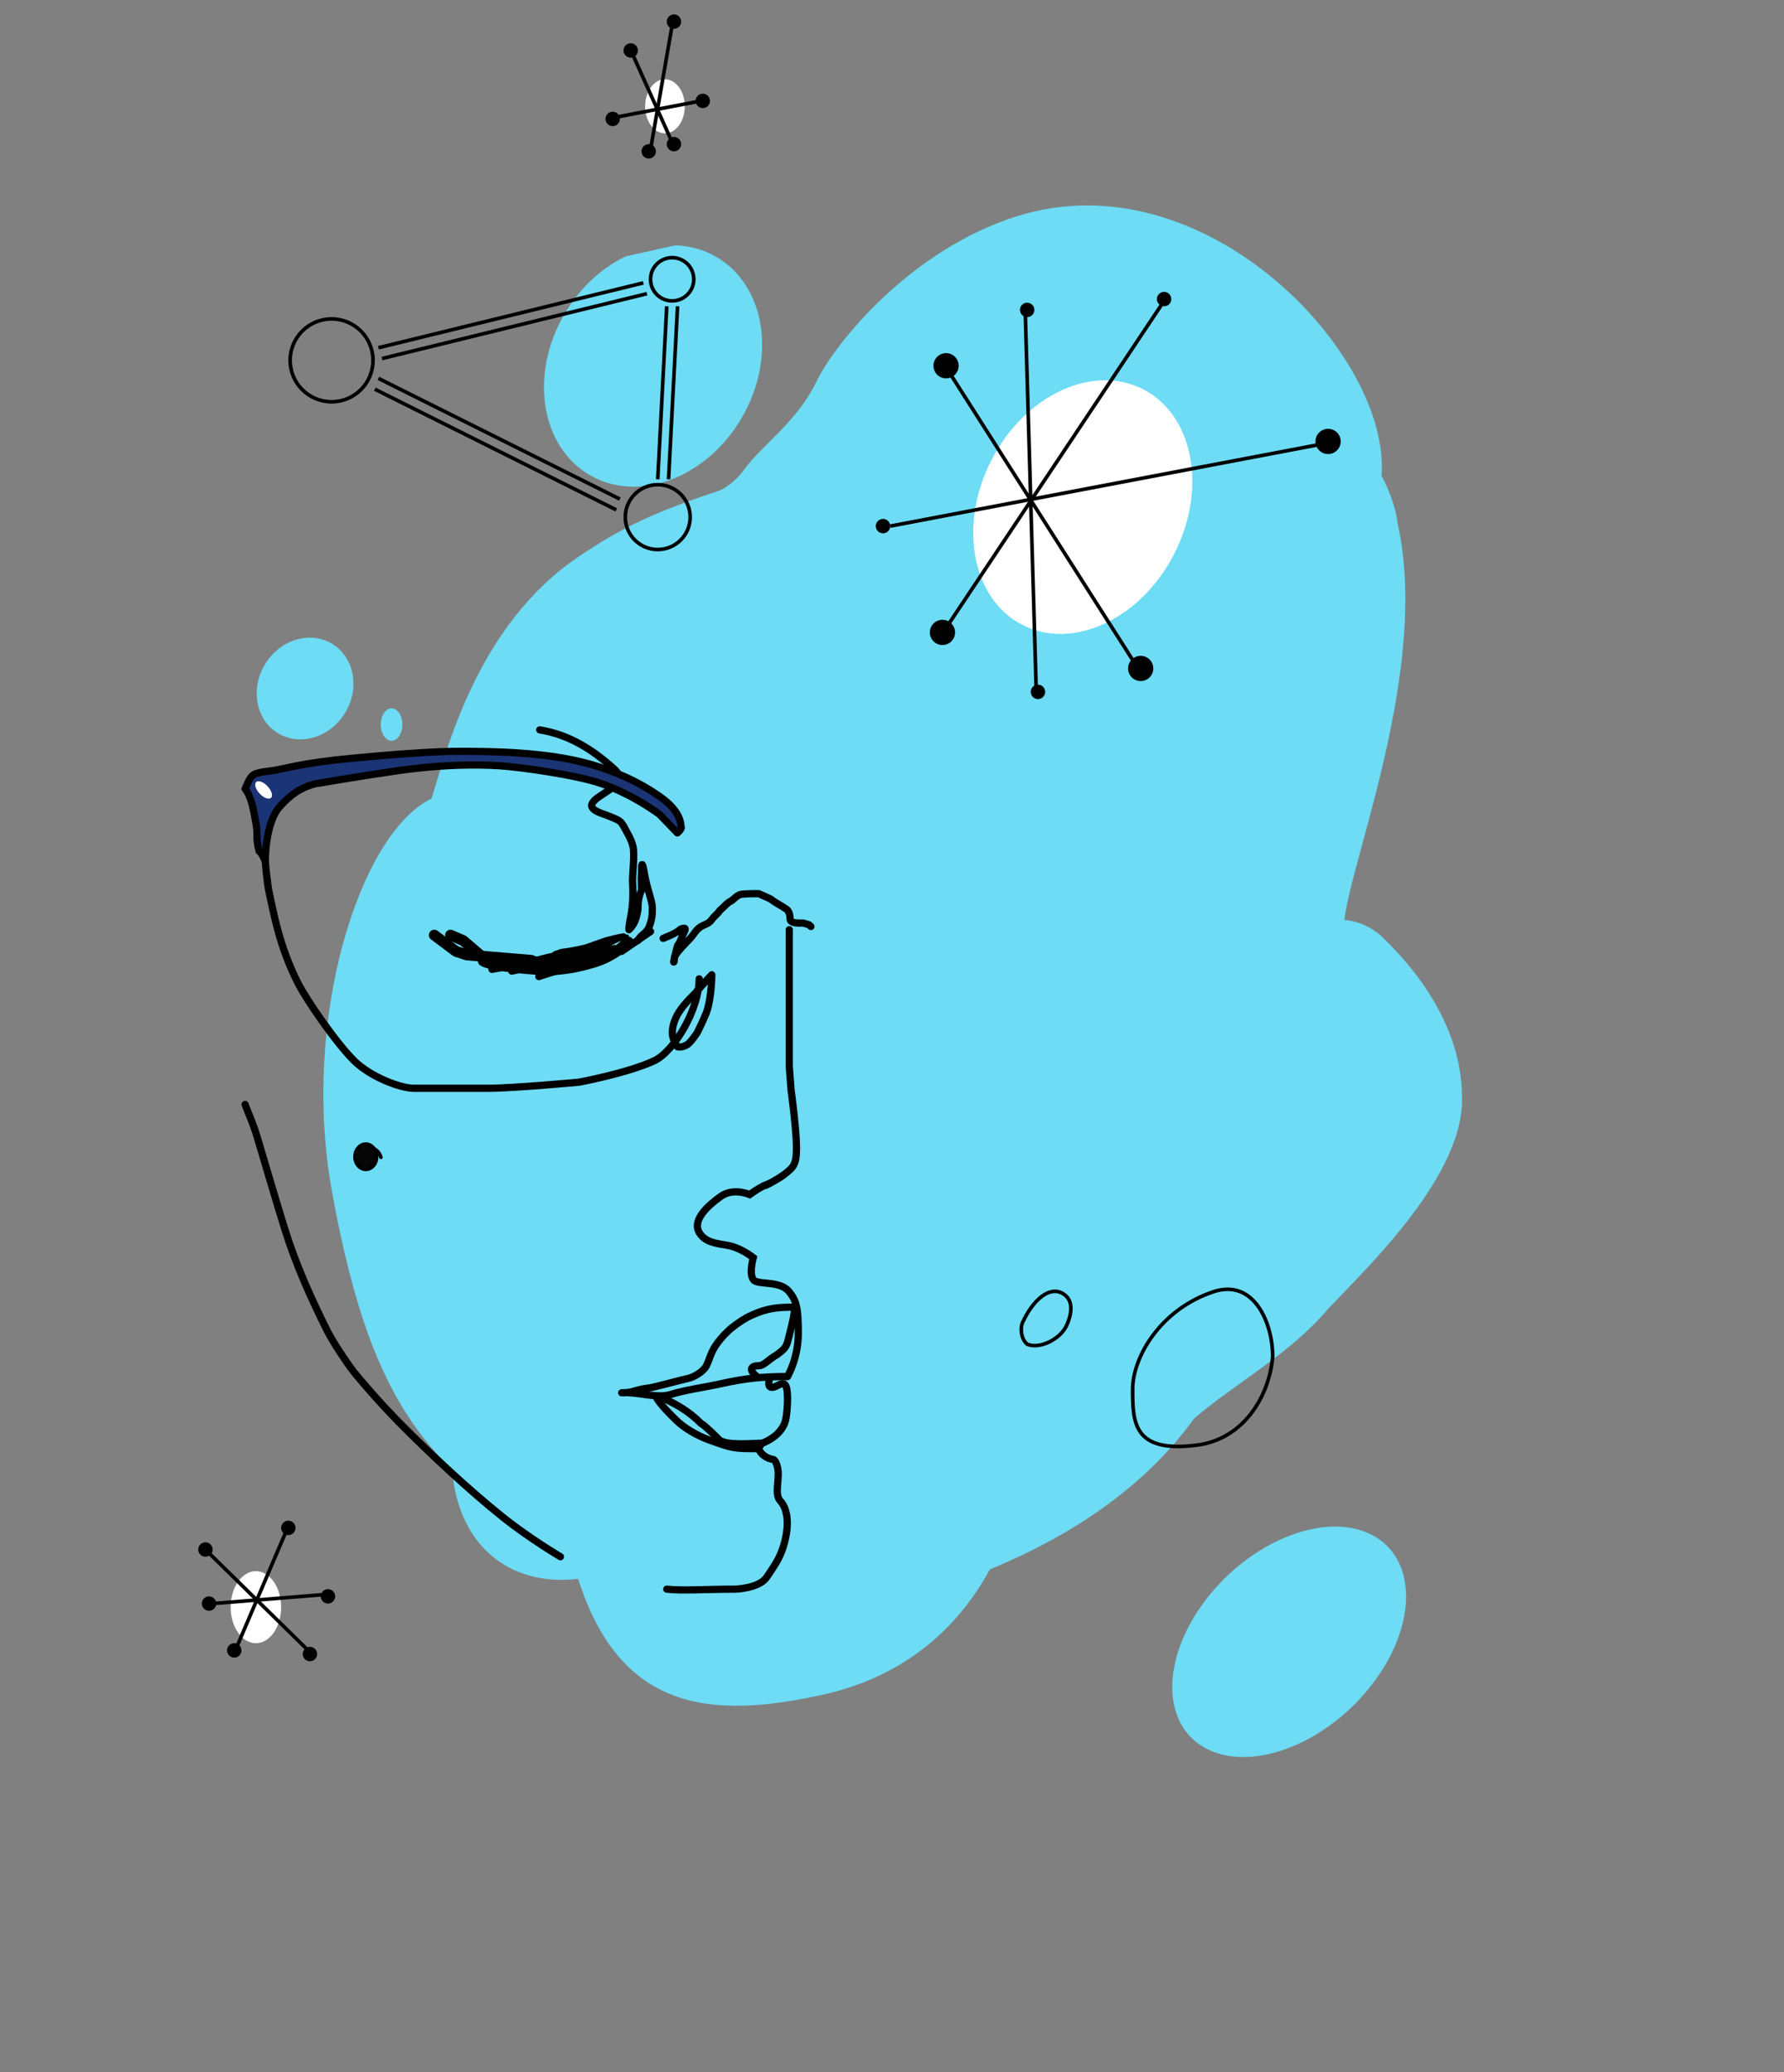 <svg width="495" height="575" viewBox="0 0 495 575" fill="none" xmlns="http://www.w3.org/2000/svg">
<rect x="0" y="0" width="495" height="575" fill="#808080" stroke="none"/>
<g clip-path="url(#clip0)">
<path d="M373.03 255.321C374.821 238.494 396.692 185.203 387.831 145.442C387.506 142.516 386.296 137.477 383.328 132.021C385.95 98.582 334.397 43.559 282.151 60.011C252.498 69.349 231.589 95.321 226.433 106.086C221.277 116.852 211.053 123.932 206.608 130.138C203.534 134.429 199.866 136.048 199.866 136.048C181.576 142.128 172.902 146.151 160.638 154.407C132.168 173.574 123.873 208.679 119.707 221.628C99.698 231.296 83.494 283.019 92.059 330.364C99.235 370.034 108.72 391.56 125.451 407.865C127.08 428.738 141.265 440.402 160.406 438.139C172.103 474.798 197.075 477.246 228.51 470.24C248.85 465.707 264.66 453.848 274.668 435.511C300.04 425.048 319.028 410.8 331.322 393.635C342.747 383.877 358.042 375.66 368.392 363.336C379.546 351.562 406.234 326.166 405.66 304.544C405.684 280.425 386.213 262.801 383.679 260.16C382.678 259.117 378.649 255.672 373.03 255.321Z" fill="#6DDCF4"/>
<ellipse rx="37.179" ry="26.341" transform="matrix(0.576 -0.817 0.925 0.379 357.7 455.61)" fill="#6DDCF4"/>
<ellipse cx="181.203" cy="101.57" rx="28.5" ry="35" transform="rotate(30.075 181.203 101.57)" fill="#6DDCF4"/>
</g>
<ellipse cx="108.647" cy="201.07" rx="3" ry="4.5" fill="#6DDCF4"/>
<ellipse cx="84.647" cy="191.07" rx="13" ry="14.5" transform="rotate(31.364 84.647 191.07)" fill="#6DDCF4"/>
<path d="M219 258V296L219.5 302.5C219.5 302.5 221 313.5 221 318.5C221 323.5 220 324 217.5 326M217.5 326C216.343 326.926 213.5 328.536 212 329M217.5 326C215.833 327.182 212 329.418 212 329M218.5 382C218.5 382 221.5 377 221.5 370C221.5 363 221 361 219 358.5C216.603 355.504 211.5 356.5 209.5 355.5C207.5 354.5 209 349 209 349C209 349 206.5 347 203.5 346C200.5 345 196 345.5 194 342C192 338.5 196.5 334.5 200 332C203.5 329.5 208 331.5 208 331.5C208 331.5 209.876 330.111 212 329" stroke="black" stroke-width="2" stroke-linecap="round"/>
<path d="M184 260.405C185.067 259.928 187.486 259.124 188.818 257.842C190.725 257.084 190.112 258.127 189.617 259.124C188.97 260.426 188.818 261.421 188.009 262.38C187.761 263.126 186.667 267.644 186.99 266.922C187.219 266.409 187.025 265.923 187.191 265.407C188.785 262.859 191.302 260.942 192.538 259.124C194.683 255.97 196.094 257.261 197.659 254.972C198.065 254.378 199.126 253.581 199.501 252.976C199.729 252.609 200.093 252.324 200.424 252.028C201.076 251.444 201.791 250.581 202.601 250.155C203.706 249.574 203.989 248.845 205.164 248.319C205.864 248.007 208.381 248 210.525 248C210.525 248 210.923 248.162 211.597 248.479C212.189 248.758 212.67 248.959 213.742 249.438C214.243 249.82 215.348 250.573 215.886 250.87C216.692 251.313 217.439 251.778 218.187 252.299C218.996 252.861 219.218 254.058 219.218 254.972C219.218 256.365 221.822 256.149 222.856 256.149L224.464 256.628L225 257.107" stroke="black" stroke-width="2" stroke-linecap="round" stroke-linejoin="round"/>
<path d="M196 281C197 278.5 197.5 273.299 197.5 270.5C196.203 271.799 193 275.5 193 275.5C190.5 278 188.547 280.17 187.5 282.5C186.453 284.83 186.268 287.089 186.976 288.606C187.284 289.266 187.403 289.834 188 290.5C189.07 290.628 189.5 290.5 190.5 290C191.623 289.438 193.5 286.5 193.5 286.5C193.5 286.5 195 283.5 196 281Z" stroke="black" stroke-width="2" stroke-linecap="round" stroke-linejoin="round"/>
<path d="M149.755 202.545C157.888 203.873 164.281 207.916 170.314 213.315C174.803 217.331 167.381 219.674 164.93 222.126C162.307 224.748 167.178 225.681 169.091 226.531C171.35 227.536 172.086 227.473 173.143 229.468C174.208 231.48 175.178 232.874 175.672 235.098C176.116 237.097 175.5 242.448 175.5 244.5C176 253 174.5 255 174.5 258C176.678 256 176.745 253.392 177 252.5C177 250.5 177.167 248.875 178 247C178 244 177.864 244 178 242.44C178 240.415 178 237.5 179 243.5C180.119 248.56 181 250.181 181 252C181 253.819 181 255 180 257.5C178.998 259.304 177.864 259.272 177 261" stroke="black" stroke-width="2" stroke-linecap="round" stroke-linejoin="round"/>
<path d="M172.5 386.5C175.245 386.5 175.493 386.057 178 385.5C179.011 385.275 180.067 385.207 181 385C183.136 384.525 188.832 382.982 191 382.5C192.649 382.133 195.212 380.577 196 379C196.788 377.423 197.192 375.5 198.5 373.5C200.369 370.642 203 368.5 203 368.5C204.82 367.084 206.495 365.911 208.5 365C213.061 362.927 215.914 362.742 220.862 362.742" stroke="black" stroke-width="2" stroke-linecap="round" stroke-linejoin="round"/>
<path d="M174.5 386.5C177.814 386.581 182.68 388.021 186 387C190.49 385.619 195.444 385.012 200 384C206.711 382.509 211.501 382 218.5 382" stroke="black" stroke-width="2" stroke-linecap="round" stroke-linejoin="round"/>
<path d="M182.001 387.642C183.353 389.952 185.597 392.097 187.5 394C189.836 396.336 193.503 398.41 196.5 399.5C203.37 401.998 203.509 402 210.5 402" stroke="black" stroke-width="2" stroke-linecap="round" stroke-linejoin="round"/>
<path d="M220.516 362.701C220.516 365.085 219 370.5 218.5 372.5C218 374 217.5 374.5 215.5 376C213.32 377.185 212 379 210.5 379C208.5 379 207.5 380 210 382" stroke="black" stroke-width="2" stroke-linecap="round" stroke-linejoin="round"/>
<path d="M213.547 382.5C213 384.5 213.403 385.227 214.69 384.941C215.713 384.714 217.279 383.202 218 384.5C218.903 386.125 218.426 392.082 218 394C217.446 396.493 215.5 398.368 213.547 399.5C211 400.975 211.473 400.055 210.5 402" stroke="black" stroke-width="2" stroke-linecap="round" stroke-linejoin="round"/>
<path d="M182.841 387.5C187.5 389.5 191.132 391.632 194.5 395C195.5 395.5 198.207 398.207 199.5 399.5C201.301 401.301 209.072 400.5 211.5 400.5" stroke="black" stroke-width="2" stroke-linecap="round" stroke-linejoin="round"/>
<path d="M210.5 402C211 403.5 212.738 404.78 214.5 405C215.258 405.095 215.934 407.267 215.934 409C215.934 412 215.049 414.888 216.5 416.5C220.027 420.418 218.066 428.5 216 432.5C214.798 434.828 212.5 438 212.5 438C210.189 440.822 204 441 204 441C195.74 441 189.5 441.5 185 441" stroke="black" stroke-width="2" stroke-linecap="round" stroke-linejoin="round"/>
<path d="M68 306.5C69.477 310.376 70.074 311.326 71.5 316C72.568 319.5 77.381 336.004 79 341C81.983 350.693 86.286 360.28 90.817 369.342C92.225 372.158 96.1 378.057 98 380.5C98 380.5 104 388 112 396C120 404 130.097 413.478 139.5 421C147 427 155.5 432 155.5 432" stroke="black" stroke-width="2" stroke-linecap="round" stroke-linejoin="round"/>
<path d="M104.5 321C104.5 322.998 103.096 324.5 101.5 324.5C99.904 324.5 98.5 322.998 98.5 321C98.5 319.002 99.904 317.5 101.5 317.5C103.096 317.5 104.5 319.002 104.5 321Z" fill="#060606" stroke="black"/>
<path d="M103.718 318.788C104.772 319.236 105.337 320.087 105.695 321.16" stroke="black" stroke-linecap="round" stroke-linejoin="round"/>
<path d="M173 260C173 260 169 260.5 163 263C157 265.5 136.5 269 136.5 269" stroke="black" stroke-width="2" stroke-linecap="round"/>
<path d="M180.5 258.5L172.5 264H170L166.75 265.5M163.5 267L166.75 265.5M166.75 265.5L149.5 271L161 265.5L142 269.5" stroke="black" stroke-width="2" stroke-linecap="round" stroke-linejoin="round"/>
<path d="M147.5 266.5L129.5 265L126.5 264L120.5 259.5" stroke="black" stroke-width="3" stroke-linecap="round" stroke-linejoin="round"/>
<path d="M125 259.5L128.5 261L134.963 266.529" stroke="black" stroke-width="3" stroke-linecap="round" stroke-linejoin="round"/>
<path d="M174.324 261.427C169.542 265.659 166.256 266.869 160.041 268.241C157.343 268.837 153.231 269.293 150.469 269.124C143.905 268.724 135.539 267.757 134.089 266.657" stroke="black" stroke-width="3" stroke-linecap="round" stroke-linejoin="round"/>
<path d="M157.402 266.212C160.074 266.212 163.689 266.766 166.088 265.255C167.398 264.43 169.035 263.185 170.485 262.702" stroke="black" stroke-linecap="round" stroke-linejoin="round"/>
<path d="M173.995 259.83C169.426 261.613 165.268 264.267 160.575 265.733C158.883 266.262 156.917 266.747 155.169 266.85C153.622 266.941 152.098 268.126 150.382 268.126" stroke="black" stroke-linecap="round" stroke-linejoin="round"/>
<path d="M168.545 261.536C167.341 261.953 166.148 262.558 165.017 263.143C164.215 263.558 163.328 263.747 162.535 264.189C161.945 264.518 161.426 264.95 160.795 265.197C160.216 265.424 159.679 265.631 159.074 265.777C158.882 265.823 157.977 266.057 158.047 266.015C159.49 265.133 161.019 264.359 162.601 263.761C163.266 263.51 163.98 263.343 164.608 263.01C165.25 262.67 163.219 263.438 162.511 263.6C160.329 264.1 158.183 264.548 155.974 264.793C155.722 264.821 155.432 265.03 154.989 265.164C154.788 265.225 154.208 265.302 154.4 265.387C154.753 265.544 155.245 265.537 155.622 265.625C156.364 265.798 157.428 266.01 158.17 265.73C158.36 265.658 159.01 265.436 158.484 265.478C158.253 265.496 155.623 265.527 155.66 265.235C155.669 265.163 157.346 265.216 157.467 265.216C157.707 265.216 157.948 265.216 158.189 265.216C158.298 265.216 157.789 265.307 157.742 265.321C156.359 265.718 155.046 266.31 153.634 266.633C152.903 266.8 152.096 266.842 151.352 266.842C150.594 266.842 149.844 266.928 149.084 266.928C148.103 266.928 149.546 266.885 149.821 266.842C150.875 266.68 151.9 266.388 152.95 266.224C153.349 266.162 153.754 266.024 154.119 265.858C154.299 265.777 153.088 265.946 152.912 265.987C151.573 266.294 150.276 266.643 148.951 267.009C147.902 267.298 146.842 267.487 145.761 267.527C145.543 267.535 144.534 267.869 144.934 267.869C145.827 267.869 146.723 267.955 147.62 267.955C148.13 267.955 148.617 267.784 149.118 267.784" stroke="black" stroke-width="3" stroke-linecap="round" stroke-linejoin="round"/>
<path d="M168.048 263.577C166.785 263.825 165.23 264.738 163.951 264.738C163.003 264.738 165.762 264.176 166.67 263.904C166.789 263.868 168.893 262.936 168.882 262.925C168.468 262.51 166.642 263.465 166.271 263.65C164.566 264.503 162.689 265.677 161.449 267.094C160.629 268.031 163.578 265.763 164.458 264.883" stroke="black" stroke-linecap="round" stroke-linejoin="round"/>
<path d="M183 226C179.5 223.5 174 219.972 167 217.5C160 215.028 144 212.833 138.5 212.5C124.988 211.681 112.743 213.537 109.5 214C100.59 215.273 87.5 217.5 87.5 217.5C83.082 218.593 80.124 221.016 77.526 223.968C74.928 226.921 73.629 233.188 73.629 239.153C73.629 239.153 73.69 240.012 73.801 241.215C74.054 243.521 74.495 246.745 74.495 246.745C74.193 245.129 73.952 242.853 73.801 241.215C73.7 240.291 73.629 239.515 73.629 239.153C73.629 239.153 72.926 237.035 71.897 236.2C70.859 232.155 71.661 232.292 71.031 228.608C70.408 224.966 69.732 221.016 68 218.907C69.299 215.954 69.732 215.11 71.031 214.689C73.434 213.908 74.062 214.267 77.959 213.423C83.978 212.12 86.186 211.736 93.113 210.892C93.113 210.892 115.689 208.5 127 208.5C135.118 208.5 151 208.5 163.5 212C169.921 213.798 176.66 216.563 183 221C189.34 225.437 188.784 228.868 189 229.5C189.216 230.132 187.938 231.139 187.938 231.139L183 226Z" fill="#1B3475"/>
<path d="M73.629 239.153C73.629 233.188 74.928 226.921 77.526 223.968C80.124 221.016 83.082 218.593 87.5 217.5C87.5 217.5 100.59 215.273 109.5 214C112.743 213.537 124.988 211.681 138.5 212.5C144 212.833 160 215.028 167 217.5C174 219.972 179.5 223.5 183 226L187.938 231.139C187.938 231.139 189.216 230.132 189 229.5C188.784 228.868 189.34 225.437 183 221C176.66 216.563 169.921 213.798 163.5 212C151 208.5 135.118 208.5 127 208.5C115.689 208.5 93.113 210.892 93.113 210.892C86.186 211.736 83.978 212.12 77.959 213.423C74.062 214.267 73.434 213.908 71.031 214.689C69.732 215.11 69.299 215.954 68 218.907C69.732 221.016 70.408 224.966 71.031 228.608C71.661 232.292 70.859 232.155 71.897 236.2C72.926 237.035 73.629 239.153 73.629 239.153ZM73.629 239.153C73.629 240.418 74.495 246.745 74.495 246.745M73.629 239.153C73.629 239.153 73.972 243.941 74.495 246.745M74.495 246.745C74.495 246.745 75.823 253.494 77.093 258.133C78.363 262.773 80.124 267.835 82.722 272.896C85.32 277.958 93.546 289.768 98.309 294.408C103.072 299.047 111.299 302 114.763 302C118.782 302 128.597 302 135.546 302C142.474 302 160.66 300.313 160.66 300.313C160.66 300.313 174.01 297.838 181.443 294.408C187.072 291.81 194 280.067 194 271.631" stroke="black" stroke-width="2" stroke-linecap="round" stroke-linejoin="round"/>
<ellipse cx="73.145" cy="219.215" rx="1.5" ry="3" transform="rotate(-43.121 73.145 219.215)" fill="white"/>
<ellipse cx="300.432" cy="140.725" rx="28.5" ry="36.74" transform="rotate(27.103 300.432 140.725)" fill="white"/>
<path d="M263.5 103.5L314.5 183.5" stroke="black"/>
<path d="M262 175L323 83.5" stroke="black"/>
<path d="M284.5 87.5L287.5 191" stroke="black"/>
<path d="M247 146L368 123" stroke="black"/>
<circle cx="262.5" cy="101.5" r="3.5" fill="black"/>
<circle cx="316.5" cy="185.5" r="3.5" fill="black"/>
<circle cx="368.5" cy="122.5" r="3.5" fill="black"/>
<circle cx="323" cy="83" r="2" fill="black"/>
<circle cx="261.5" cy="175.5" r="3.5" fill="black"/>
<circle cx="288" cy="192" r="2" fill="black"/>
<circle cx="245" cy="146" r="2" fill="black"/>
<circle cx="285" cy="86" r="2" fill="black"/>
<ellipse cx="184.5" cy="29.5" rx="5.5" ry="7.5" fill="white"/>
<path d="M175.5 15L186.5 39.5" stroke="black"/>
<path d="M186.5 7L180.5 41.5" stroke="black"/>
<path d="M171 32.5L194.5 28" stroke="black"/>
<circle cx="187" cy="40" r="2" fill="black"/>
<circle cx="195" cy="28" r="2" fill="black"/>
<circle cx="187" cy="6" r="2" fill="black"/>
<circle cx="175" cy="14" r="2" fill="black"/>
<circle cx="180" cy="42" r="2" fill="black"/>
<circle cx="170" cy="33" r="2" fill="black"/>
<ellipse cx="71" cy="446" rx="7" ry="10" fill="white"/>
<path d="M58 431L85 457.5" stroke="black"/>
<path d="M80 423.5L65.5 457.5" stroke="black"/>
<path d="M59 445L90 442.5" stroke="black"/>
<circle cx="86" cy="459" r="2" fill="black"/>
<circle cx="91" cy="443" r="2" fill="black"/>
<circle cx="80" cy="424" r="2" fill="black"/>
<circle cx="57" cy="430" r="2" fill="black"/>
<circle cx="58" cy="445" r="2" fill="black"/>
<circle cx="65" cy="458" r="2" fill="black"/>
<path d="M104 108L171 141.5" stroke="black"/>
<path d="M105 105L172 138.5" stroke="black"/>
<path d="M182.5 133L185 85" stroke="black"/>
<path d="M185.5 133L188 85" stroke="black"/>
<path d="M105 96.5L178.5 78.5" stroke="black"/>
<path d="M106 99.5L179.5 81.5" stroke="black"/>
<circle cx="92" cy="100" r="11.5" stroke="black"/>
<circle cx="186.5" cy="77.5" r="6" stroke="black"/>
<circle cx="182.5" cy="143.5" r="9" stroke="black"/>
<path d="M353.127 376.478C352.132 387.828 344.851 399.318 332.307 401.004C323.06 402.247 318.659 400.476 316.502 397.518C315.407 396.017 314.844 394.155 314.559 392.08C314.274 390.003 314.273 387.757 314.273 385.5C314.273 376.727 321.851 363.41 336.658 358.474C339.441 357.547 341.832 357.607 343.858 358.337C345.889 359.07 347.596 360.492 348.974 362.359C351.734 366.1 353.123 371.559 353.127 376.478Z" stroke="black"/>
<path d="M283.664 367.145C285.173 363.827 287.051 361.311 288.966 359.835C290.881 358.359 292.761 357.966 294.375 358.7C296.054 359.464 296.871 360.732 297.077 362.292C297.287 363.886 296.857 365.812 295.946 367.816C295.076 369.729 293.181 371.43 291.033 372.447C288.903 373.455 286.646 373.735 284.996 373.018C284.028 372.166 283.574 370.972 283.427 369.824C283.275 368.642 283.46 367.595 283.664 367.145Z" stroke="black"/>
<defs>
<clipPath id="clip0">
<rect width="400.122" height="475.973" fill="white" transform="translate(0.459 109.734) rotate(-12.564)"/>
</clipPath>
</defs>
</svg>
